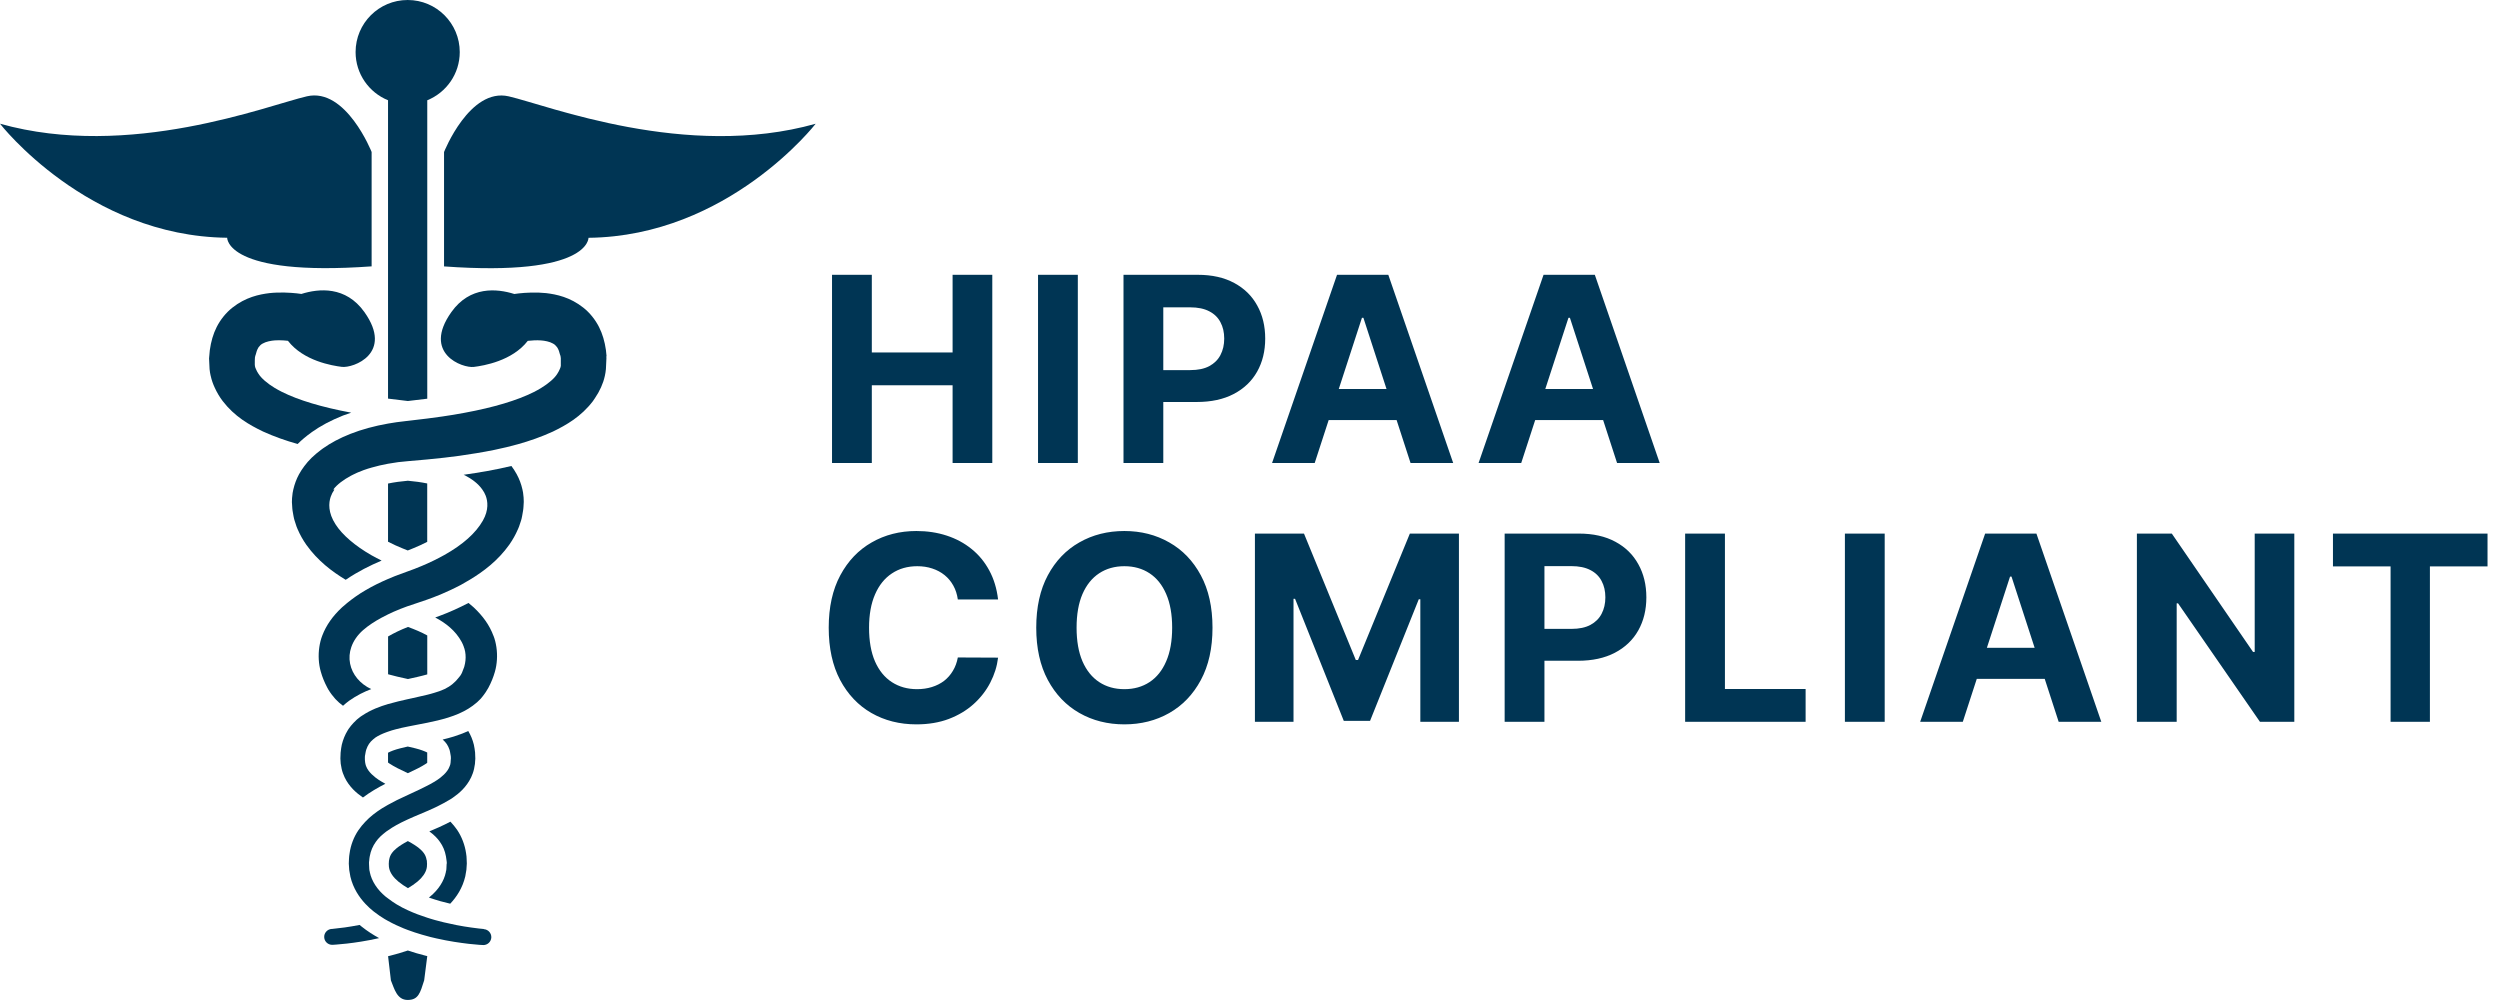 <svg width="541" height="217" viewBox="0 0 541 217" fill="none" xmlns="http://www.w3.org/2000/svg">
<path d="M110.09 20.85C101.62 18.9 96.09 32.9 96.09 32.9V57.65C127.67 59.93 127.35 51.46 127.35 51.46C157.63 51.13 176.51 26.78 176.51 26.78C148.51 34.66 118.55 22.8 110.09 20.85Z" fill="#003554"/>
<path d="M80.42 57.64V32.89C80.42 32.89 74.88 18.89 66.42 20.84C57.96 22.79 28 34.65 0 26.77C0 26.77 18.88 51.12 49.16 51.45C49.16 51.45 48.84 59.91 80.42 57.64Z" fill="#003554"/>
<path d="M83.97 21.7V86.26C85.29 86.43 86.7 86.6 88.26 86.78C89.78 86.61 91.16 86.44 92.46 86.28V21.7C96.58 20.02 99.49 15.99 99.49 11.27C99.49 5.05 94.45 0 88.22 0C81.99 0 76.95 5.04 76.95 11.27C76.95 15.99 79.86 20.03 83.98 21.7H83.97Z" fill="#003554"/>
<path d="M88.25 119.12C88.66 118.96 89.06 118.81 89.46 118.63C90.45 118.23 91.43 117.78 92.45 117.26V104.62C91.13 104.35 89.74 104.16 88.26 104.03C86.74 104.16 85.31 104.36 83.97 104.64V117.23C85.01 117.76 86.01 118.23 86.99 118.62C87.42 118.81 87.84 118.97 88.26 119.13L88.25 119.12Z" fill="#003554"/>
<path d="M92.28 165.2C92.35 165.16 92.4 165.12 92.45 165.07V162.84C91.93 162.58 91.06 162.23 89.9 161.94C89.37 161.8 88.81 161.67 88.24 161.55C87.68 161.67 87.14 161.79 86.64 161.93C85.4 162.24 84.51 162.6 83.97 162.89V165.01C84.05 165.07 84.13 165.13 84.23 165.2C85.29 165.91 86.72 166.6 88.26 167.32C89.8 166.61 91.22 165.91 92.29 165.2H92.28Z" fill="#003554"/>
<path d="M88.25 205.69C87.01 206.11 85.73 206.49 84.37 206.83C84.23 206.86 84.11 206.89 83.98 206.92L84.59 212.15C85.33 213.94 85.88 216.39 88.22 216.39C90.56 216.39 90.93 214.84 91.79 212.15L92.46 206.9C92.36 206.87 92.26 206.85 92.16 206.83C90.76 206.48 89.49 206.1 88.26 205.69H88.25Z" fill="#003554"/>
<path d="M92.32 186.1C92.21 185.48 92.03 185.05 91.71 184.6C91.36 184.09 90.47 183.17 88.26 182.01C86.04 183.18 85.16 184.09 84.83 184.57C84.49 185.04 84.31 185.48 84.21 186.06C84.18 186.18 84.16 186.26 84.16 186.35C84.16 186.38 84.16 186.47 84.16 186.5L84.13 186.92L84.16 187.58C84.19 187.71 84.22 187.84 84.23 187.96C84.44 188.89 85.15 189.91 86.19 190.76C86.83 191.29 87.54 191.77 88.28 192.2C89.01 191.77 89.71 191.3 90.35 190.77C91.39 189.91 92.1 188.89 92.31 187.97C92.33 187.84 92.36 187.72 92.38 187.59L92.41 186.92L92.38 186.52C92.38 186.47 92.38 186.41 92.38 186.36C92.38 186.27 92.35 186.19 92.34 186.11L92.32 186.1Z" fill="#003554"/>
<path d="M88.26 146.95C88.32 146.94 88.37 146.92 88.43 146.91C89.1 146.76 89.75 146.62 90.39 146.47C91.11 146.3 91.81 146.13 92.46 145.94V137.51C91.17 136.79 89.72 136.2 88.29 135.67C86.68 136.3 85.23 137 83.98 137.73V145.91C85.24 146.27 86.63 146.58 88.09 146.9C88.15 146.91 88.21 146.93 88.27 146.94L88.26 146.95Z" fill="#003554"/>
<path d="M96.65 186.93C96.65 186.93 96.65 186.97 96.65 186.99L96.6 188.03C96.6 188.23 96.55 188.43 96.49 188.62C96.49 188.69 96.49 188.67 96.48 188.74C96.1 190.65 94.88 192.54 93.05 194.04C92.97 194.1 92.89 194.16 92.81 194.23C93.7 194.54 94.55 194.8 95.31 195.02C96.05 195.23 96.75 195.4 97.43 195.56C98.79 194.12 100.1 192.17 100.69 189.63C100.77 189.21 100.86 188.71 100.93 188.22L101.02 186.86L100.98 185.87C100.98 185.51 100.94 185.15 100.86 184.65C100.6 182.85 99.92 181.07 98.94 179.61C98.49 178.95 97.99 178.36 97.47 177.81C95.83 178.67 94.31 179.32 92.91 179.91C93.89 180.64 94.66 181.39 95.19 182.17C95.86 183.1 96.28 184.11 96.5 185.3C96.54 185.47 96.59 185.76 96.62 186.11C96.66 186.26 96.67 186.42 96.68 186.58C96.68 186.69 96.68 186.8 96.68 186.91V186.93H96.65Z" fill="#003554"/>
<path d="M131.26 77.09L131.12 75.73C130.86 73.9 130.38 72.26 129.64 70.79C128.83 69.18 127.63 67.68 126.25 66.59C123.36 64.3 120.42 63.7 118.18 63.43C116.05 63.2 113.71 63.33 112.29 63.49C111.94 63.53 111.62 63.58 111.3 63.62C107.53 62.43 101.7 61.87 97.68 67.53C91.29 76.51 100.12 79.71 102.55 79.4C104.64 79.14 110.84 78.12 114.21 73.76C115.15 73.65 116.15 73.6 117.09 73.67C117.85 73.72 118.94 73.92 119.66 74.34C120 74.52 120.27 74.76 120.53 75.11C120.57 75.17 120.62 75.24 120.66 75.31C120.89 75.7 121.05 76.18 121.15 76.62C121.27 76.87 121.34 77.17 121.36 77.52C121.36 77.54 121.36 77.65 121.36 77.67C121.36 77.77 121.36 77.88 121.36 78V78.57C121.38 78.83 121.36 79.08 121.36 79.18C121.32 79.42 121.25 79.65 121.15 79.85C121 80.24 120.79 80.59 120.58 80.92C119.99 81.87 118.73 82.96 117.1 83.96C116.6 84.26 116.08 84.56 115.52 84.84C111.9 86.65 106.86 88.16 100.53 89.33C99.74 89.48 98.93 89.62 98.1 89.76C97.32 89.89 96.53 90.01 95.71 90.13C94.69 90.28 93.61 90.42 92.46 90.57C91.17 90.73 89.78 90.9 88.27 91.07C88.09 91.09 87.92 91.11 87.74 91.13C86.45 91.26 85.2 91.45 83.98 91.66C81.04 92.18 78.29 92.92 75.8 93.9C73.47 94.83 71.59 95.83 69.87 97.05C69.74 97.15 69.61 97.24 69.48 97.34C68.73 97.9 68.05 98.47 67.44 99.06C66.85 99.64 66.32 100.24 65.85 100.88C65.43 101.44 65.04 102.03 64.7 102.65C64.14 103.68 63.73 104.8 63.47 105.94C63.42 106.19 63.36 106.44 63.32 106.69C63.28 107.03 63.23 107.41 63.2 107.79L63.17 108.63V108.66L63.24 109.78C63.24 109.86 63.26 109.96 63.26 110.07C63.26 110.17 63.27 110.26 63.31 110.5C63.44 111.29 63.59 112.2 63.76 112.69C63.83 112.89 63.89 113.09 63.96 113.3C64.1 113.76 64.24 114.19 64.4 114.51C64.42 114.55 64.43 114.58 64.45 114.62C64.93 115.73 65.55 116.84 66.3 117.91C68.77 121.37 71.86 123.69 74.81 125.47C77.45 123.67 80.11 122.36 82.58 121.31C81.86 120.95 81.13 120.57 80.36 120.14C76.82 118.11 74.07 115.75 72.62 113.48C70.95 110.92 71.12 108.82 71.56 107.51C71.75 106.96 72.02 106.44 72.37 105.94H72.12C72.93 104.84 74.37 103.8 75.92 102.96C76.03 102.9 76.13 102.85 76.24 102.8C76.28 102.78 76.31 102.76 76.35 102.74C76.63 102.6 76.89 102.47 77.17 102.35C77.27 102.31 77.36 102.26 77.46 102.22C77.88 102.04 78.3 101.87 78.7 101.73C78.73 101.73 78.75 101.71 78.78 101.7H78.79C79.33 101.5 79.9 101.33 80.47 101.17C81.58 100.85 82.74 100.58 83.94 100.36C84.66 100.23 85.39 100.11 86.15 100.01C86.83 99.92 87.52 99.85 88.23 99.8C88.34 99.8 88.44 99.77 88.56 99.77C89.93 99.66 91.21 99.54 92.42 99.43C95.02 99.18 97.3 98.93 99.38 98.64C101.88 98.28 104.43 97.88 107.01 97.35C107.89 97.17 108.77 96.97 109.65 96.76C110.46 96.56 111.27 96.36 112.08 96.13C114.62 95.42 117.15 94.53 119.61 93.41C122.58 91.97 125.73 90.17 128.29 86.83C128.46 86.61 128.6 86.38 128.75 86.15C129.78 84.64 130.53 82.99 130.87 81.42C130.88 81.36 130.9 81.3 130.91 81.24C130.99 80.98 131.07 80.31 131.12 79.87L131.23 77.52L131.21 77.16C131.21 77.16 131.21 77.12 131.21 77.11L131.26 77.09Z" fill="#003554"/>
<path d="M106.78 137.58C105.94 135.32 104.53 133.32 102.47 131.4C102.11 131.08 101.75 130.78 101.38 130.48C99.28 131.57 97.24 132.49 95.3 133.21C94.94 133.35 94.55 133.49 94.18 133.62C96.48 134.84 98.59 136.48 99.92 138.94C100.11 139.29 100.26 139.66 100.39 140.03H100.38C100.38 140.03 100.41 140.11 100.42 140.15C100.45 140.23 100.48 140.31 100.51 140.39C100.63 140.8 100.71 141.22 100.74 141.65C100.81 142.5 100.72 143.37 100.48 144.23C100.46 144.28 100.44 144.34 100.43 144.39C100.37 144.6 100.27 144.81 100.19 145.01C100.12 145.19 100.07 145.38 99.98 145.56C99.94 145.66 99.89 145.77 99.83 145.86L99.71 146.06L99.67 146.13C99.59 146.25 99.5 146.36 99.41 146.47C98.5 147.67 97.47 148.51 96.19 149.12C96.13 149.15 96.06 149.17 95.99 149.2C95.69 149.33 95.39 149.47 95.06 149.58C94.35 149.83 93.6 150.04 92.83 150.25C92.71 150.28 92.6 150.31 92.48 150.34C92.47 150.34 92.46 150.34 92.44 150.35C91.47 150.59 90.45 150.82 89.4 151.05C89.39 151.05 89.37 151.05 89.36 151.05C89 151.13 88.64 151.21 88.28 151.29C86.89 151.6 85.48 151.93 84.01 152.35H83.99C82.21 152.89 80.29 153.57 78.36 154.86C78.24 154.94 78.13 155.01 78.01 155.09C77.49 155.46 76.98 155.91 76.52 156.41C76.12 156.83 75.75 157.28 75.43 157.75C75.35 157.87 75.27 158.01 75.19 158.14C74.66 159.01 74.24 160.03 73.96 161.17C73.89 161.55 73.76 162.25 73.71 162.86L73.66 164.13L73.69 164.62L73.73 165.25C73.78 165.62 73.85 166 73.93 166.36C74.09 167.08 74.28 167.54 74.58 168.22C75.58 170.29 77.15 171.63 78.54 172.58C80.09 171.41 81.74 170.46 83.39 169.61C82.86 169.32 82.35 169.02 81.88 168.71C81.09 168.18 79.7 167.1 79.23 165.81C79.23 165.8 79.19 165.69 79.18 165.68C79.16 165.61 79.13 165.52 79.1 165.4C79.03 165.17 79.01 164.91 78.98 164.62C78.98 164.53 78.97 164.46 78.96 164.37C78.96 164.33 78.96 164.28 78.96 164.24C78.96 164.17 78.96 164.1 78.96 164.03C78.96 164.01 78.96 163.99 78.96 163.98C78.96 163.92 78.96 163.87 78.96 163.82C78.96 163.65 78.99 163.47 79.03 163.29C79.06 163.07 79.09 162.89 79.13 162.73L79.16 162.59C79.18 162.47 79.21 162.36 79.25 162.24C79.59 161.25 80.01 160.62 80.75 160C80.91 159.87 81.06 159.74 81.25 159.6C81.88 159.18 82.68 158.8 83.58 158.47C83.71 158.42 83.86 158.37 84 158.32C84.51 158.14 85.04 157.97 85.6 157.83C86.44 157.6 87.34 157.41 88.28 157.22C88.87 157.1 89.45 156.99 90.06 156.87C90.85 156.72 91.66 156.57 92.48 156.4C93.92 156.11 95.39 155.77 96.96 155.29C97.36 155.17 97.77 155.02 98.19 154.87C98.91 154.61 99.66 154.29 100.42 153.89C101.05 153.56 101.68 153.18 102.3 152.72C102.62 152.49 102.93 152.24 103.24 151.97L103.97 151.26C104.23 150.98 104.49 150.64 104.73 150.32C104.96 150.03 105.04 149.89 105.12 149.77L105.7 148.81C106.31 147.66 106.76 146.55 107.09 145.39C107.58 143.69 107.68 141.79 107.42 140.03C107.29 139.17 107.09 138.33 106.79 137.58H106.78Z" fill="#003554"/>
<path d="M77.82 200.16C76.6 200.39 75.52 200.57 74.59 200.7C73.56 200.84 72.63 200.95 71.88 201.02C71.85 201.02 71.81 201.02 71.78 201.02C71.32 201.05 70.9 201.25 70.59 201.6C70.28 201.94 70.13 202.39 70.16 202.84C70.21 203.75 70.97 204.46 71.88 204.46H71.98C71.98 204.46 72.3 204.43 72.83 204.4L75.05 204.19C76.8 203.99 79.16 203.66 82.04 203.01C80.82 202.34 79.53 201.53 78.24 200.5C78.1 200.39 77.96 200.27 77.82 200.15V200.16Z" fill="#003554"/>
<path d="M104.72 201.03C104.72 201.03 104.7 201.03 104.69 201.03H104.63C104.19 200.99 103.23 200.9 101.93 200.71C101 200.58 99.92 200.41 98.69 200.17C97.86 200.01 96.95 199.81 95.99 199.58C95.4 199.43 94.78 199.28 94.14 199.1C93.86 199.02 93.56 198.93 93.26 198.84C93 198.76 92.73 198.67 92.46 198.59C91.11 198.16 89.69 197.64 88.26 196.98C87.44 196.61 86.63 196.19 85.84 195.71C85.2 195.32 84.58 194.89 83.97 194.42C83.89 194.36 83.8 194.3 83.72 194.23C83.64 194.16 83.55 194.11 83.46 194.04C81.64 192.54 80.42 190.66 80.03 188.75C80.03 188.7 80.01 188.65 80.01 188.61C79.95 188.43 79.92 188.24 79.91 188.05L79.86 187.01C79.83 186.74 79.86 186.46 79.9 186.2C79.92 185.82 79.98 185.51 80.02 185.28C80.23 184.13 80.66 183.1 81.34 182.16C81.86 181.4 82.63 180.66 83.61 179.93C83.72 179.85 83.85 179.77 83.97 179.69C84.51 179.31 85.1 178.92 85.78 178.55C86.46 178.17 87.19 177.81 87.99 177.44C88.08 177.4 88.17 177.36 88.25 177.32C89.06 176.94 89.92 176.58 90.83 176.2C91.37 175.98 91.9 175.75 92.45 175.51C92.9 175.31 93.35 175.12 93.82 174.9C94.52 174.57 95.25 174.21 95.99 173.81C96.46 173.55 96.94 173.29 97.43 172.99C97.61 172.88 97.79 172.76 97.98 172.63C99.35 171.69 100.94 170.33 101.96 168.2C102.22 167.61 102.42 167.12 102.58 166.41C102.66 166.04 102.73 165.67 102.78 165.3L102.82 164.67L102.86 164.19L102.81 162.85C102.77 162.32 102.64 161.65 102.54 161.14C102.28 160.08 101.86 159.07 101.33 158.19C100.2 158.71 99.13 159.09 98.19 159.39C97.36 159.64 96.57 159.85 95.79 160.04C96.55 160.69 96.96 161.31 97.29 162.29C97.33 162.4 97.35 162.51 97.37 162.63L97.4 162.78C97.44 162.96 97.47 163.14 97.5 163.34C97.56 163.59 97.57 163.82 97.57 164.01V164.03C97.57 164.08 97.57 164.13 97.57 164.18C97.57 164.24 97.57 164.3 97.55 164.37L97.53 164.68L97.51 165.01C97.49 165.32 97.41 165.61 97.28 165.87C96.82 167.17 95.41 168.25 94.62 168.78C94.15 169.09 93.64 169.39 93.11 169.68C92.89 169.8 92.66 169.91 92.44 170.03C91.9 170.32 91.34 170.59 90.75 170.87C90.16 171.15 89.56 171.43 88.95 171.71C88.72 171.82 88.47 171.94 88.24 172.04C87.46 172.4 86.67 172.76 85.88 173.15C85.25 173.46 84.6 173.81 83.95 174.17C83.52 174.41 83.09 174.65 82.67 174.92C82 175.34 81.34 175.81 80.69 176.32C80.11 176.78 79.56 177.29 79.03 177.85C78.51 178.4 78.01 178.99 77.56 179.66C76.57 181.11 75.89 182.89 75.65 184.66C75.59 185.01 75.53 185.47 75.52 185.86L75.48 186.89L75.57 188.26C75.64 188.76 75.73 189.25 75.83 189.73C76.42 192.22 77.73 194.16 79.08 195.6C79.68 196.24 80.29 196.79 80.85 197.23C80.89 197.26 80.93 197.29 80.97 197.32C81.73 197.92 82.5 198.43 83.24 198.88C83.48 199.02 83.72 199.15 83.95 199.28C85.15 199.95 86.3 200.47 87.35 200.9C87.64 201.02 87.94 201.13 88.23 201.24C89.22 201.61 90.24 201.95 91.31 202.26C91.67 202.37 92.05 202.47 92.43 202.57C92.67 202.64 92.9 202.71 93.16 202.77C93.6 202.88 94.03 202.98 94.44 203.07C97.25 203.71 99.56 204.02 101.47 204.25C102.43 204.34 103.2 204.42 103.71 204.46L104.6 204.51C105.51 204.51 106.26 203.8 106.32 202.89C106.37 201.94 105.65 201.13 104.7 201.07L104.72 201.03Z" fill="#003554"/>
<path d="M113.31 107.68C113.29 107.37 113.24 106.98 113.19 106.6C113.15 106.37 113.1 106.13 113.05 105.9C112.8 104.78 112.38 103.65 111.81 102.61C111.47 101.99 111.09 101.41 110.67 100.84C107.18 101.68 103.71 102.26 100.34 102.74C102.16 103.63 103.49 104.69 104.35 105.9C104.66 106.33 104.92 106.78 105.1 107.26C105.55 108.44 105.81 110.33 104.5 112.65C102.97 115.35 100.16 117.86 96.14 120.11C95.38 120.53 94.64 120.92 93.92 121.27C93.42 121.52 92.94 121.74 92.45 121.96C92.05 122.14 91.65 122.32 91.25 122.48C91.2 122.5 91.15 122.52 91.1 122.54C90.17 122.95 89.23 123.28 88.25 123.64C88.2 123.66 88.16 123.67 88.11 123.69C87.33 123.97 86.49 124.27 85.51 124.65C85 124.86 84.48 125.07 83.97 125.29C82.37 125.98 80.74 126.76 79.11 127.72C78.41 128.13 77.7 128.57 77.01 129.06C76.38 129.5 75.75 129.98 75.13 130.48C74.76 130.78 74.39 131.09 74.03 131.42C71.98 133.32 70.58 135.33 69.74 137.54C69.44 138.31 69.23 139.16 69.1 140.03C68.84 141.8 68.94 143.7 69.43 145.38C69.76 146.55 70.22 147.67 70.82 148.8L71.08 149.27C71.08 149.27 71.11 149.32 71.12 149.32L71.41 149.78C71.49 149.9 71.57 150.03 71.79 150.31C72.04 150.63 72.31 150.97 72.57 151.26L73.37 152.04C73.65 152.29 73.94 152.51 74.23 152.73C74.65 152.35 75.09 151.98 75.54 151.65C77.18 150.49 78.8 149.7 80.33 149.12C77.92 147.99 76.23 145.99 75.76 143.62C75.52 142.41 75.62 141.19 76.02 140.04C76.48 138.7 77.34 137.44 78.57 136.36C79.74 135.34 81.11 134.46 82.51 133.7C83 133.43 83.49 133.18 83.97 132.95C84.38 132.75 84.79 132.56 85.19 132.38C86.2 131.94 87.16 131.56 88.02 131.25C88.09 131.22 88.18 131.2 88.25 131.17C88.79 130.98 89.42 130.77 90.13 130.54C90.87 130.3 91.66 130.03 92.45 129.75C92.9 129.59 93.34 129.44 93.76 129.27C94.95 128.82 96.16 128.31 97.39 127.73C98.13 127.38 98.88 127.02 99.64 126.62C99.67 126.61 99.69 126.59 99.72 126.58C100.36 126.23 101.02 125.85 101.69 125.44C104.62 123.67 107.73 121.35 110.21 117.87C110.95 116.81 111.57 115.71 112.05 114.59C112.07 114.55 112.08 114.52 112.1 114.49C112.26 114.17 112.4 113.73 112.55 113.27C112.61 113.07 112.68 112.86 112.75 112.67C112.92 112.17 113.07 111.25 113.19 110.52C113.23 110.24 113.24 110.15 113.25 110.06C113.25 109.95 113.26 109.85 113.28 109.7L113.34 108.65C113.34 108.65 113.34 108.57 113.34 108.53L113.31 107.7V107.68Z" fill="#003554"/>
<path d="M67.4 93.56C69.4 92.14 71.57 90.99 74.23 89.92C74.8 89.7 75.4 89.51 76 89.3C69.66 88.12 64.62 86.61 61 84.8C60.45 84.52 59.92 84.23 59.42 83.93C57.79 82.94 56.53 81.84 55.91 80.85C55.71 80.55 55.51 80.2 55.36 79.81C55.27 79.63 55.21 79.44 55.17 79.23C55.13 78.97 55.13 78.75 55.14 78.54C55.14 78.54 55.14 78.41 55.14 78.4V77.95C55.14 77.83 55.15 77.72 55.16 77.61C55.16 77.58 55.16 77.56 55.16 77.54V77.44C55.2 77.16 55.26 76.91 55.35 76.7C55.46 76.22 55.63 75.7 55.87 75.29C55.91 75.23 55.95 75.16 55.99 75.1C56.24 74.76 56.51 74.52 56.85 74.34C57.57 73.92 58.67 73.72 59.46 73.66C59.74 73.64 60.06 73.63 60.39 73.63C61.04 73.63 61.68 73.68 62.31 73.75C65.68 78.11 71.89 79.13 73.97 79.39C76.41 79.7 85.24 76.5 78.85 67.52C74.82 61.87 69 62.42 65.22 63.61C64.9 63.56 64.57 63.52 64.22 63.48C62.82 63.33 60.52 63.19 58.31 63.43C56.1 63.7 53.16 64.3 50.27 66.59C48.89 67.68 47.69 69.18 46.88 70.79C46.14 72.26 45.66 73.9 45.4 75.79L45.24 77.57L45.35 79.87C45.4 80.3 45.48 80.94 45.56 81.2C45.58 81.26 45.6 81.32 45.61 81.39C45.79 82.23 46.09 83.09 46.49 83.94C46.94 84.92 47.51 85.9 48.2 86.8C50.75 90.12 53.9 91.93 56.92 93.38C59.36 94.49 61.87 95.37 64.41 96.08C65.3 95.19 66.3 94.35 67.42 93.56H67.4Z" fill="#003554"/>
<path d="M180.05 100.195V59.468H188.661V76.272H206.141V59.468H214.732V100.195H206.141V83.371H188.661V100.195H180.05ZM233.242 59.468V100.195H224.631V59.468H233.242ZM243.126 100.195V59.468H259.195C262.284 59.468 264.915 60.058 267.089 61.238C269.264 62.404 270.921 64.028 272.061 66.11C273.214 68.178 273.791 70.564 273.791 73.269C273.791 75.973 273.208 78.36 272.041 80.428C270.874 82.496 269.184 84.107 266.97 85.26C264.769 86.414 262.105 86.99 258.976 86.99H248.734V80.09H257.584C259.241 80.09 260.606 79.805 261.68 79.235C262.767 78.651 263.576 77.849 264.106 76.829C264.65 75.794 264.922 74.608 264.922 73.269C264.922 71.917 264.65 70.737 264.106 69.729C263.576 68.708 262.767 67.919 261.68 67.363C260.593 66.793 259.214 66.507 257.544 66.507H251.737V100.195H243.126ZM284.501 100.195H275.274L289.333 59.468H300.43L314.47 100.195H305.242L295.041 68.775H294.723L284.501 100.195ZM283.924 84.186H305.72V90.908H283.924V84.186ZM329.192 100.195H319.964L334.024 59.468H345.121L359.16 100.195H349.933L339.731 68.775H339.413L329.192 100.195ZM328.615 84.186H350.41V90.908H328.615V84.186ZM215.984 129.726H207.274C207.115 128.599 206.79 127.598 206.3 126.723C205.809 125.835 205.18 125.079 204.411 124.456C203.642 123.833 202.753 123.356 201.746 123.025C200.751 122.693 199.671 122.527 198.504 122.527C196.396 122.527 194.56 123.051 192.996 124.098C191.431 125.133 190.218 126.644 189.357 128.633C188.495 130.608 188.064 133.008 188.064 135.831C188.064 138.735 188.495 141.174 189.357 143.15C190.232 145.125 191.451 146.616 193.016 147.624C194.58 148.632 196.39 149.135 198.445 149.135C199.598 149.135 200.665 148.983 201.646 148.678C202.641 148.373 203.522 147.929 204.291 147.346C205.06 146.749 205.697 146.026 206.2 145.178C206.717 144.329 207.075 143.362 207.274 142.275L215.984 142.314C215.759 144.184 215.196 145.987 214.294 147.723C213.406 149.447 212.206 150.991 210.695 152.357C209.197 153.709 207.407 154.783 205.325 155.579C203.257 156.361 200.917 156.752 198.305 156.752C194.673 156.752 191.425 155.93 188.561 154.286C185.711 152.642 183.457 150.262 181.8 147.147C180.156 144.031 179.334 140.259 179.334 135.831C179.334 131.39 180.169 127.612 181.84 124.496C183.51 121.381 185.777 119.008 188.641 117.377C191.504 115.733 194.726 114.911 198.305 114.911C200.665 114.911 202.853 115.242 204.868 115.905C206.896 116.568 208.693 117.536 210.257 118.809C211.822 120.068 213.094 121.613 214.075 123.442C215.07 125.272 215.706 127.366 215.984 129.726ZM262.385 135.831C262.385 140.273 261.543 144.051 259.86 147.167C258.189 150.282 255.909 152.662 253.019 154.306C250.142 155.936 246.907 156.752 243.314 156.752C239.695 156.752 236.447 155.93 233.57 154.286C230.693 152.642 228.419 150.262 226.749 147.147C225.078 144.031 224.243 140.259 224.243 135.831C224.243 131.39 225.078 127.612 226.749 124.496C228.419 121.381 230.693 119.008 233.57 117.377C236.447 115.733 239.695 114.911 243.314 114.911C246.907 114.911 250.142 115.733 253.019 117.377C255.909 119.008 258.189 121.381 259.86 124.496C261.543 127.612 262.385 131.39 262.385 135.831ZM253.655 135.831C253.655 132.954 253.224 130.528 252.363 128.553C251.514 126.578 250.314 125.079 248.763 124.059C247.212 123.038 245.396 122.527 243.314 122.527C241.233 122.527 239.417 123.038 237.865 124.059C236.314 125.079 235.108 126.578 234.246 128.553C233.398 130.528 232.973 132.954 232.973 135.831C232.973 138.708 233.398 141.134 234.246 143.11C235.108 145.085 236.314 146.583 237.865 147.604C239.417 148.625 241.233 149.135 243.314 149.135C245.396 149.135 247.212 148.625 248.763 147.604C250.314 146.583 251.514 145.085 252.363 143.11C253.224 141.134 253.655 138.708 253.655 135.831ZM271.564 115.468H282.183L293.399 142.831H293.876L305.092 115.468H315.712V156.195H307.359V129.686H307.021L296.481 155.996H290.794L280.254 129.587H279.916V156.195H271.564V115.468ZM325.606 156.195V115.468H341.674C344.763 115.468 347.395 116.058 349.569 117.238C351.743 118.404 353.401 120.028 354.541 122.11C355.694 124.178 356.271 126.564 356.271 129.269C356.271 131.973 355.687 134.36 354.521 136.428C353.354 138.496 351.664 140.107 349.45 141.26C347.249 142.414 344.584 142.99 341.455 142.99H331.214V136.09H340.063C341.721 136.09 343.086 135.805 344.16 135.235C345.247 134.651 346.056 133.849 346.586 132.829C347.13 131.794 347.401 130.608 347.401 129.269C347.401 127.917 347.13 126.737 346.586 125.729C346.056 124.708 345.247 123.919 344.16 123.363C343.073 122.793 341.694 122.508 340.024 122.508H334.217V156.195H325.606ZM364.664 156.195V115.468H373.275V149.096H390.735V156.195H364.664ZM407.848 115.468V156.195H399.237V115.468H407.848ZM424.752 156.195H415.525L429.585 115.468H440.681L454.721 156.195H445.494L435.292 124.775H434.974L424.752 156.195ZM424.176 140.186H445.971V146.908H424.176V140.186ZM496.489 115.468V156.195H489.051L471.332 130.561H471.034V156.195H462.423V115.468H469.98L487.56 141.081H487.918V115.468H496.489ZM504.852 122.567V115.468H538.301V122.567H525.832V156.195H517.321V122.567H504.852Z" fill="#003554"/>
</svg>
